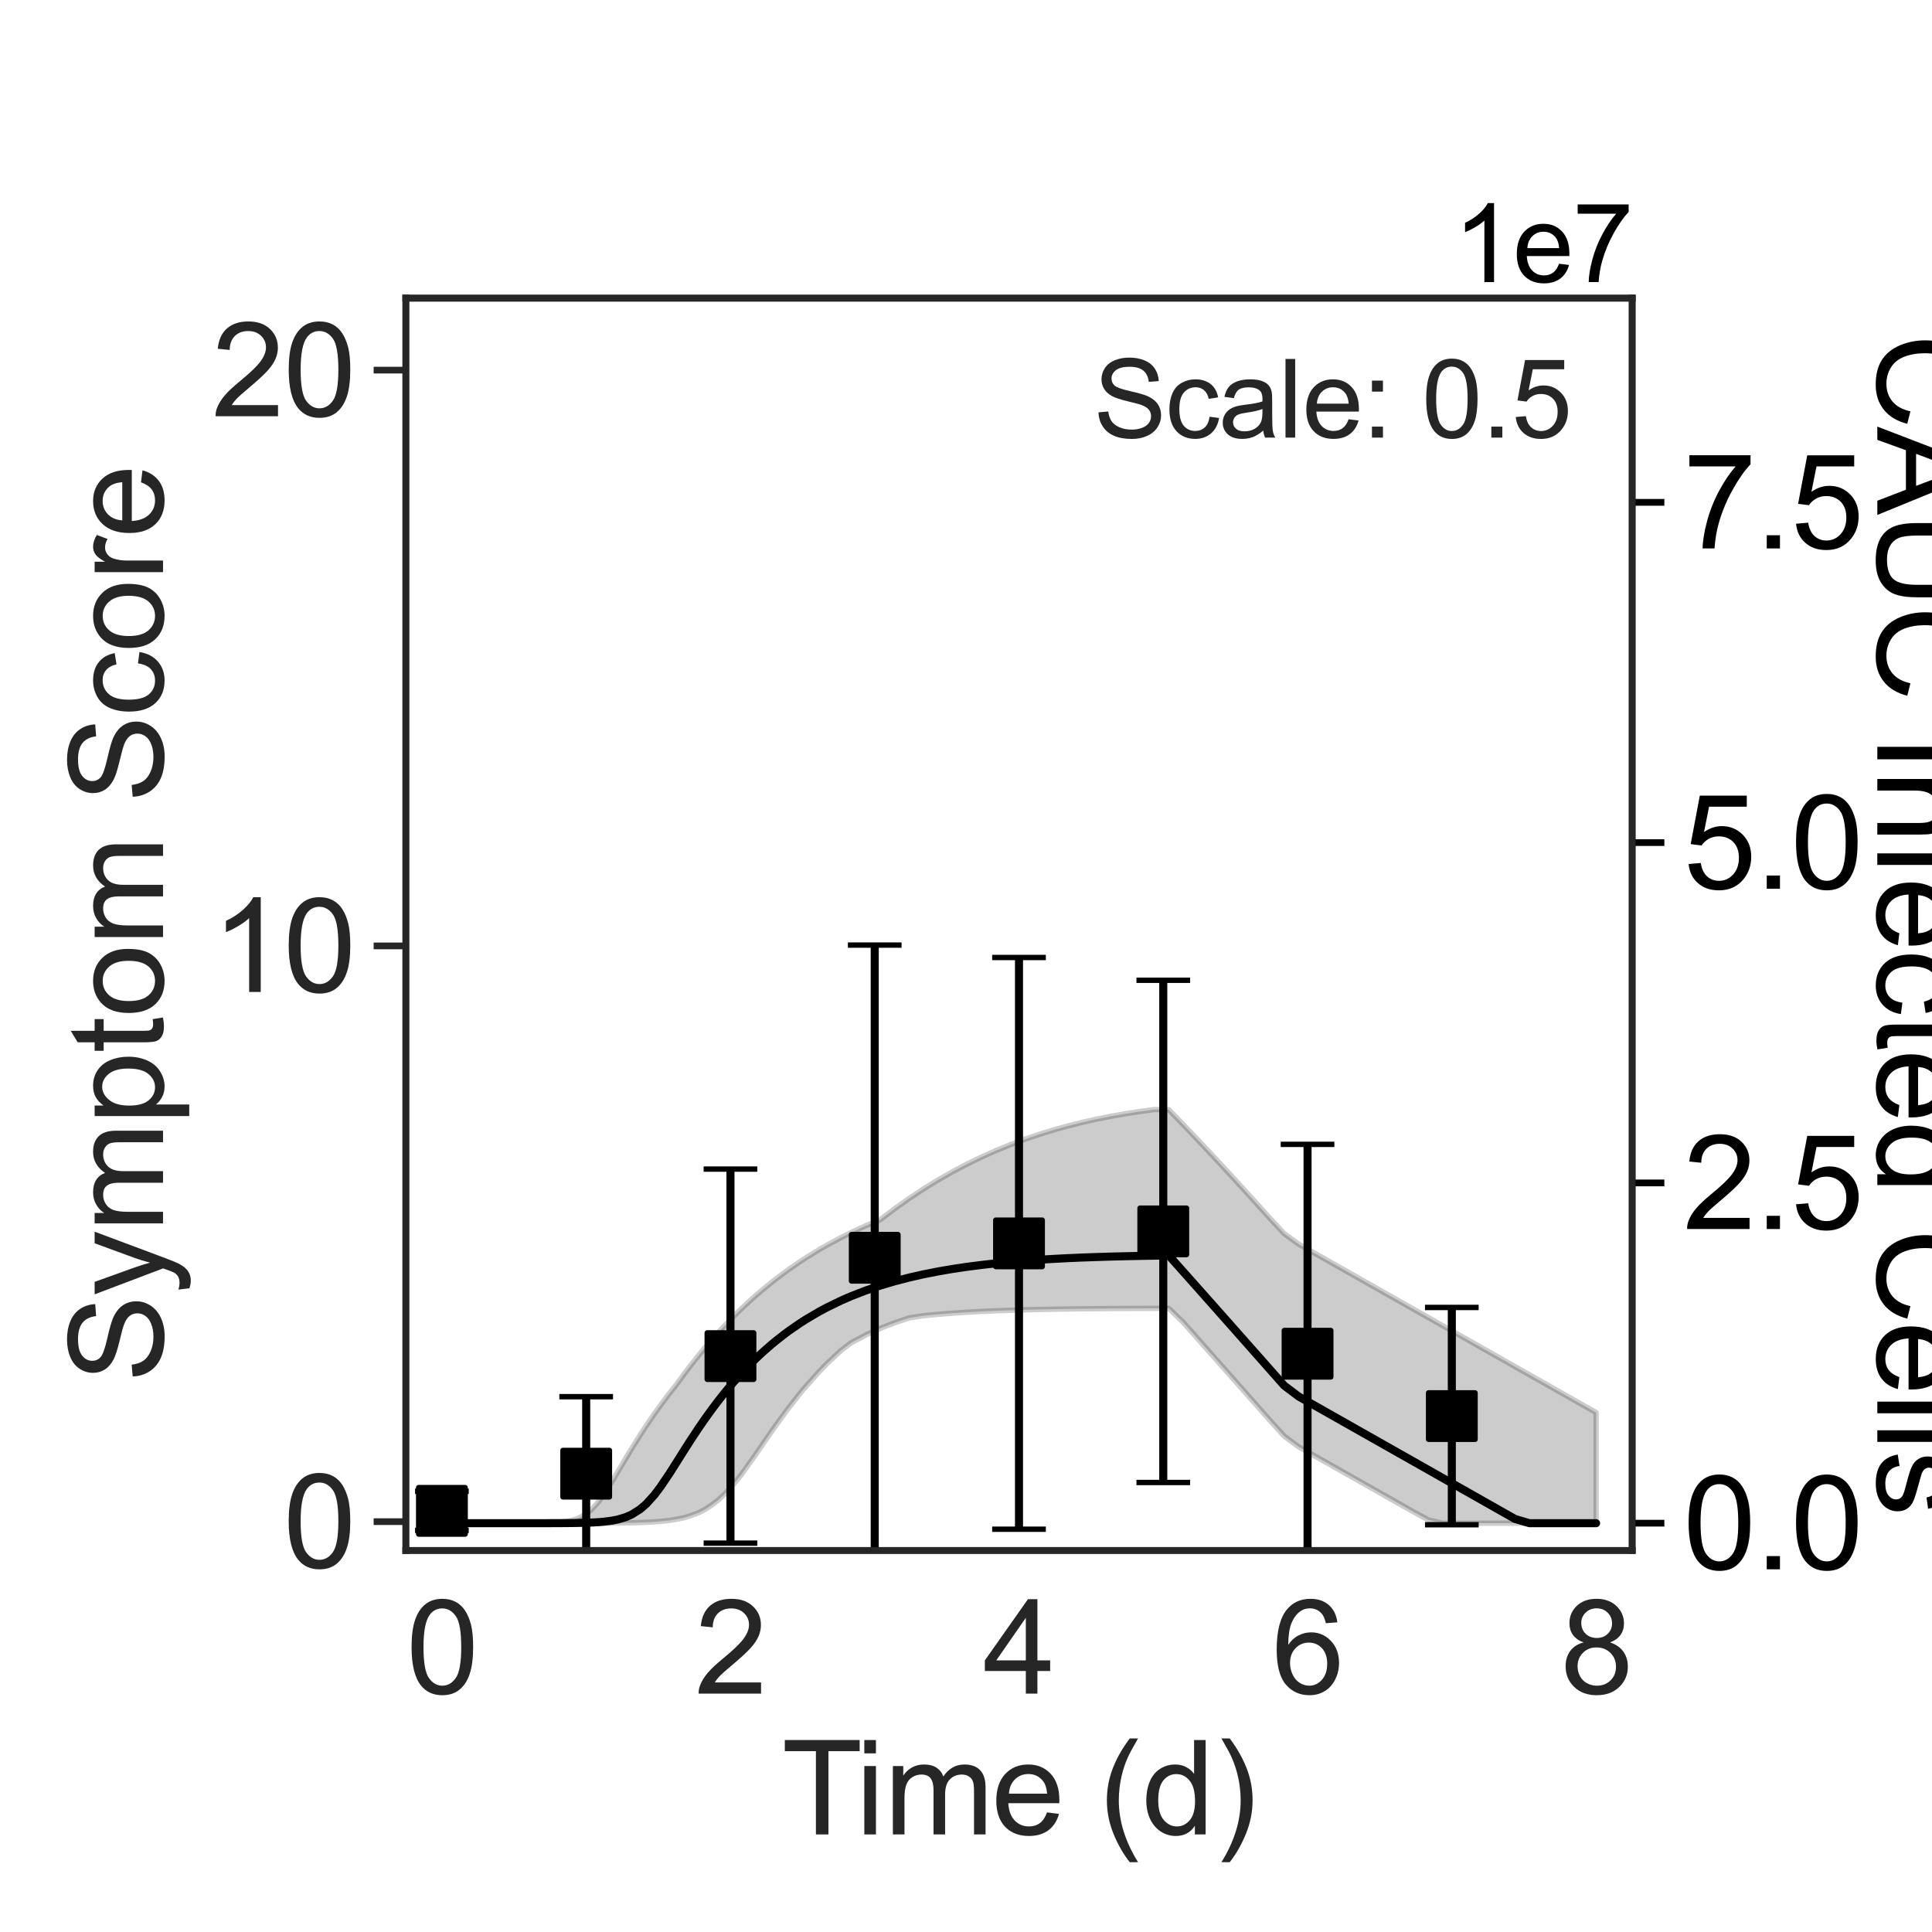 <?xml version="1.0" encoding="utf-8" standalone="no"?>
<!DOCTYPE svg PUBLIC "-//W3C//DTD SVG 1.1//EN"
  "http://www.w3.org/Graphics/SVG/1.1/DTD/svg11.dtd">
<svg xmlns:xlink="http://www.w3.org/1999/xlink" width="360pt" height="360pt" viewBox="0 0 360 360" xmlns="http://www.w3.org/2000/svg" version="1.1">
 <defs>
  <style type="text/css">*{stroke-linejoin: round; stroke-linecap: butt}</style>
 </defs>
 <g id="figure_1">
  <g id="patch_1">
   <path d="M 0 360 
L 360 360 
L 360 0 
L 0 0 
z
" style="fill: #ffffff"/>
  </g>
  <g id="axes_1">
   <g id="patch_2">
    <path d="M 75.623 288.9 
L 304.13 288.9 
L 304.13 55.56 
L 75.623 55.56 
z
" style="fill: #ffffff"/>
   </g>
   <g id="matplotlib.axis_1">
    <g id="xtick_1">
     <g id="text_1">
      <!-- 0 -->
      <g style="fill: #262626" transform="translate(75.67 315.579) scale(0.24 -0.24)">
       <defs>
        <path id="ArialMT-30" d="M 266 2259 
Q 266 3072 433 3567 
Q 600 4063 929 4331 
Q 1259 4600 1759 4600 
Q 2128 4600 2406 4451 
Q 2684 4303 2865 4023 
Q 3047 3744 3150 3342 
Q 3253 2941 3253 2259 
Q 3253 1453 3087 958 
Q 2922 463 2592 192 
Q 2263 -78 1759 -78 
Q 1097 -78 719 397 
Q 266 969 266 2259 
z
M 844 2259 
Q 844 1131 1108 757 
Q 1372 384 1759 384 
Q 2147 384 2411 759 
Q 2675 1134 2675 2259 
Q 2675 3391 2411 3762 
Q 2147 4134 1753 4134 
Q 1366 4134 1134 3806 
Q 844 3388 844 2259 
z
" transform="scale(0.016)"/>
       </defs>
       <use xlink:href="#ArialMT-30"/>
      </g>
     </g>
    </g>
    <g id="xtick_2">
     <g id="text_2">
      <!-- 2 -->
      <g style="fill: #262626" transform="translate(129.437 315.579) scale(0.24 -0.24)">
       <defs>
        <path id="ArialMT-32" d="M 3222 541 
L 3222 0 
L 194 0 
Q 188 203 259 391 
Q 375 700 629 1000 
Q 884 1300 1366 1694 
Q 2113 2306 2375 2664 
Q 2638 3022 2638 3341 
Q 2638 3675 2398 3904 
Q 2159 4134 1775 4134 
Q 1369 4134 1125 3890 
Q 881 3647 878 3216 
L 300 3275 
Q 359 3922 746 4261 
Q 1134 4600 1788 4600 
Q 2447 4600 2831 4234 
Q 3216 3869 3216 3328 
Q 3216 3053 3103 2787 
Q 2991 2522 2730 2228 
Q 2469 1934 1863 1422 
Q 1356 997 1212 845 
Q 1069 694 975 541 
L 3222 541 
z
" transform="scale(0.016)"/>
       </defs>
       <use xlink:href="#ArialMT-32"/>
      </g>
     </g>
    </g>
    <g id="xtick_3">
     <g id="text_3">
      <!-- 4 -->
      <g style="fill: #262626" transform="translate(183.203 315.579) scale(0.24 -0.24)">
       <defs>
        <path id="ArialMT-34" d="M 2069 0 
L 2069 1097 
L 81 1097 
L 81 1613 
L 2172 4581 
L 2631 4581 
L 2631 1613 
L 3250 1613 
L 3250 1097 
L 2631 1097 
L 2631 0 
L 2069 0 
z
M 2069 1613 
L 2069 3678 
L 634 1613 
L 2069 1613 
z
" transform="scale(0.016)"/>
       </defs>
       <use xlink:href="#ArialMT-34"/>
      </g>
     </g>
    </g>
    <g id="xtick_4">
     <g id="text_4">
      <!-- 6 -->
      <g style="fill: #262626" transform="translate(236.97 315.579) scale(0.24 -0.24)">
       <defs>
        <path id="ArialMT-36" d="M 3184 3459 
L 2625 3416 
Q 2550 3747 2413 3897 
Q 2184 4138 1850 4138 
Q 1581 4138 1378 3988 
Q 1113 3794 959 3422 
Q 806 3050 800 2363 
Q 1003 2672 1297 2822 
Q 1591 2972 1913 2972 
Q 2475 2972 2870 2558 
Q 3266 2144 3266 1488 
Q 3266 1056 3080 686 
Q 2894 316 2569 119 
Q 2244 -78 1831 -78 
Q 1128 -78 684 439 
Q 241 956 241 2144 
Q 241 3472 731 4075 
Q 1159 4600 1884 4600 
Q 2425 4600 2770 4297 
Q 3116 3994 3184 3459 
z
M 888 1484 
Q 888 1194 1011 928 
Q 1134 663 1356 523 
Q 1578 384 1822 384 
Q 2178 384 2434 671 
Q 2691 959 2691 1453 
Q 2691 1928 2437 2201 
Q 2184 2475 1800 2475 
Q 1419 2475 1153 2201 
Q 888 1928 888 1484 
z
" transform="scale(0.016)"/>
       </defs>
       <use xlink:href="#ArialMT-36"/>
      </g>
     </g>
    </g>
    <g id="xtick_5">
     <g id="text_5">
      <!-- 8 -->
      <g style="fill: #262626" transform="translate(290.736 315.579) scale(0.24 -0.24)">
       <defs>
        <path id="ArialMT-38" d="M 1131 2484 
Q 781 2613 612 2850 
Q 444 3088 444 3419 
Q 444 3919 803 4259 
Q 1163 4600 1759 4600 
Q 2359 4600 2725 4251 
Q 3091 3903 3091 3403 
Q 3091 3084 2923 2848 
Q 2756 2613 2416 2484 
Q 2838 2347 3058 2040 
Q 3278 1734 3278 1309 
Q 3278 722 2862 322 
Q 2447 -78 1769 -78 
Q 1091 -78 675 323 
Q 259 725 259 1325 
Q 259 1772 486 2073 
Q 713 2375 1131 2484 
z
M 1019 3438 
Q 1019 3113 1228 2906 
Q 1438 2700 1772 2700 
Q 2097 2700 2305 2904 
Q 2513 3109 2513 3406 
Q 2513 3716 2298 3927 
Q 2084 4138 1766 4138 
Q 1444 4138 1231 3931 
Q 1019 3725 1019 3438 
z
M 838 1322 
Q 838 1081 952 856 
Q 1066 631 1291 507 
Q 1516 384 1775 384 
Q 2178 384 2440 643 
Q 2703 903 2703 1303 
Q 2703 1709 2433 1975 
Q 2163 2241 1756 2241 
Q 1359 2241 1098 1978 
Q 838 1716 838 1322 
z
" transform="scale(0.016)"/>
       </defs>
       <use xlink:href="#ArialMT-38"/>
      </g>
     </g>
    </g>
    <g id="text_6">
     <!-- Time (d) -->
     <g style="fill: #262626" transform="translate(145.664 341.82) scale(0.24 -0.24)">
      <defs>
       <path id="ArialMT-54" d="M 1659 0 
L 1659 4041 
L 150 4041 
L 150 4581 
L 3781 4581 
L 3781 4041 
L 2266 4041 
L 2266 0 
L 1659 0 
z
" transform="scale(0.016)"/>
       <path id="ArialMT-69" d="M 425 3934 
L 425 4581 
L 988 4581 
L 988 3934 
L 425 3934 
z
M 425 0 
L 425 3319 
L 988 3319 
L 988 0 
L 425 0 
z
" transform="scale(0.016)"/>
       <path id="ArialMT-6d" d="M 422 0 
L 422 3319 
L 925 3319 
L 925 2853 
Q 1081 3097 1340 3245 
Q 1600 3394 1931 3394 
Q 2300 3394 2536 3241 
Q 2772 3088 2869 2813 
Q 3263 3394 3894 3394 
Q 4388 3394 4653 3120 
Q 4919 2847 4919 2278 
L 4919 0 
L 4359 0 
L 4359 2091 
Q 4359 2428 4304 2576 
Q 4250 2725 4106 2815 
Q 3963 2906 3769 2906 
Q 3419 2906 3187 2673 
Q 2956 2441 2956 1928 
L 2956 0 
L 2394 0 
L 2394 2156 
Q 2394 2531 2256 2718 
Q 2119 2906 1806 2906 
Q 1569 2906 1367 2781 
Q 1166 2656 1075 2415 
Q 984 2175 984 1722 
L 984 0 
L 422 0 
z
" transform="scale(0.016)"/>
       <path id="ArialMT-65" d="M 2694 1069 
L 3275 997 
Q 3138 488 2766 206 
Q 2394 -75 1816 -75 
Q 1088 -75 661 373 
Q 234 822 234 1631 
Q 234 2469 665 2931 
Q 1097 3394 1784 3394 
Q 2450 3394 2872 2941 
Q 3294 2488 3294 1666 
Q 3294 1616 3291 1516 
L 816 1516 
Q 847 969 1125 678 
Q 1403 388 1819 388 
Q 2128 388 2347 550 
Q 2566 713 2694 1069 
z
M 847 1978 
L 2700 1978 
Q 2663 2397 2488 2606 
Q 2219 2931 1791 2931 
Q 1403 2931 1139 2672 
Q 875 2413 847 1978 
z
" transform="scale(0.016)"/>
       <path id="ArialMT-20" transform="scale(0.016)"/>
       <path id="ArialMT-28" d="M 1497 -1347 
Q 1031 -759 709 28 
Q 388 816 388 1659 
Q 388 2403 628 3084 
Q 909 3875 1497 4659 
L 1900 4659 
Q 1522 4009 1400 3731 
Q 1209 3300 1100 2831 
Q 966 2247 966 1656 
Q 966 153 1900 -1347 
L 1497 -1347 
z
" transform="scale(0.016)"/>
       <path id="ArialMT-64" d="M 2575 0 
L 2575 419 
Q 2259 -75 1647 -75 
Q 1250 -75 917 144 
Q 584 363 401 755 
Q 219 1147 219 1656 
Q 219 2153 384 2558 
Q 550 2963 881 3178 
Q 1213 3394 1622 3394 
Q 1922 3394 2156 3267 
Q 2391 3141 2538 2938 
L 2538 4581 
L 3097 4581 
L 3097 0 
L 2575 0 
z
M 797 1656 
Q 797 1019 1065 703 
Q 1334 388 1700 388 
Q 2069 388 2326 689 
Q 2584 991 2584 1609 
Q 2584 2291 2321 2609 
Q 2059 2928 1675 2928 
Q 1300 2928 1048 2622 
Q 797 2316 797 1656 
z
" transform="scale(0.016)"/>
       <path id="ArialMT-29" d="M 791 -1347 
L 388 -1347 
Q 1322 153 1322 1656 
Q 1322 2244 1188 2822 
Q 1081 3291 891 3722 
Q 769 4003 388 4659 
L 791 4659 
Q 1378 3875 1659 3084 
Q 1900 2403 1900 1659 
Q 1900 816 1576 28 
Q 1253 -759 791 -1347 
z
" transform="scale(0.016)"/>
      </defs>
      <use xlink:href="#ArialMT-54"/>
      <use xlink:href="#ArialMT-69" transform="translate(57.334 0)"/>
      <use xlink:href="#ArialMT-6d" transform="translate(79.551 0)"/>
      <use xlink:href="#ArialMT-65" transform="translate(162.852 0)"/>
      <use xlink:href="#ArialMT-20" transform="translate(218.467 0)"/>
      <use xlink:href="#ArialMT-28" transform="translate(246.25 0)"/>
      <use xlink:href="#ArialMT-64" transform="translate(279.551 0)"/>
      <use xlink:href="#ArialMT-29" transform="translate(335.166 0)"/>
     </g>
    </g>
   </g>
   <g id="matplotlib.axis_2">
    <g id="ytick_1">
     <g id="line2d_1">
      <defs>
       <path id="mc2c50ab641" d="M 0 0 
L -6 0 
" style="stroke: #262626; stroke-width: 1.25"/>
      </defs>
      <g>
       <use xlink:href="#mc2c50ab641" x="75.623" y="283.536" style="fill: #262626; stroke: #262626; stroke-width: 1.25"/>
      </g>
     </g>
     <g id="text_7">
      <!-- 0 -->
      <g style="fill: #262626" transform="translate(52.776 292.125) scale(0.24 -0.24)">
       <use xlink:href="#ArialMT-30"/>
      </g>
     </g>
    </g>
    <g id="ytick_2">
     <g id="line2d_2">
      <g>
       <use xlink:href="#mc2c50ab641" x="75.623" y="176.253" style="fill: #262626; stroke: #262626; stroke-width: 1.25"/>
      </g>
     </g>
     <g id="text_8">
      <!-- 10 -->
      <g style="fill: #262626" transform="translate(39.43 184.842) scale(0.24 -0.24)">
       <defs>
        <path id="ArialMT-31" d="M 2384 0 
L 1822 0 
L 1822 3584 
Q 1619 3391 1289 3197 
Q 959 3003 697 2906 
L 697 3450 
Q 1169 3672 1522 3987 
Q 1875 4303 2022 4600 
L 2384 4600 
L 2384 0 
z
" transform="scale(0.016)"/>
       </defs>
       <use xlink:href="#ArialMT-31"/>
       <use xlink:href="#ArialMT-30" transform="translate(55.615 0)"/>
      </g>
     </g>
    </g>
    <g id="ytick_3">
     <g id="line2d_3">
      <g>
       <use xlink:href="#mc2c50ab641" x="75.623" y="68.97" style="fill: #262626; stroke: #262626; stroke-width: 1.25"/>
      </g>
     </g>
     <g id="text_9">
      <!-- 20 -->
      <g style="fill: #262626" transform="translate(39.43 77.56) scale(0.24 -0.24)">
       <use xlink:href="#ArialMT-32"/>
       <use xlink:href="#ArialMT-30" transform="translate(55.615 0)"/>
      </g>
     </g>
    </g>
    <g id="text_10">
     <!-- Symptom Score -->
     <g style="fill: #262626" transform="translate(30.379 257.586) rotate(-90) scale(0.24 -0.24)">
      <defs>
       <path id="ArialMT-53" d="M 288 1472 
L 859 1522 
Q 900 1178 1048 958 
Q 1197 738 1509 602 
Q 1822 466 2213 466 
Q 2559 466 2825 569 
Q 3091 672 3220 851 
Q 3350 1031 3350 1244 
Q 3350 1459 3225 1620 
Q 3100 1781 2813 1891 
Q 2628 1963 1997 2114 
Q 1366 2266 1113 2400 
Q 784 2572 623 2826 
Q 463 3081 463 3397 
Q 463 3744 659 4045 
Q 856 4347 1234 4503 
Q 1613 4659 2075 4659 
Q 2584 4659 2973 4495 
Q 3363 4331 3572 4012 
Q 3781 3694 3797 3291 
L 3216 3247 
Q 3169 3681 2898 3903 
Q 2628 4125 2100 4125 
Q 1550 4125 1298 3923 
Q 1047 3722 1047 3438 
Q 1047 3191 1225 3031 
Q 1400 2872 2139 2705 
Q 2878 2538 3153 2413 
Q 3553 2228 3743 1945 
Q 3934 1663 3934 1294 
Q 3934 928 3725 604 
Q 3516 281 3123 101 
Q 2731 -78 2241 -78 
Q 1619 -78 1198 103 
Q 778 284 539 648 
Q 300 1013 288 1472 
z
" transform="scale(0.016)"/>
       <path id="ArialMT-79" d="M 397 -1278 
L 334 -750 
Q 519 -800 656 -800 
Q 844 -800 956 -737 
Q 1069 -675 1141 -563 
Q 1194 -478 1313 -144 
Q 1328 -97 1363 -6 
L 103 3319 
L 709 3319 
L 1400 1397 
Q 1534 1031 1641 628 
Q 1738 1016 1872 1384 
L 2581 3319 
L 3144 3319 
L 1881 -56 
Q 1678 -603 1566 -809 
Q 1416 -1088 1222 -1217 
Q 1028 -1347 759 -1347 
Q 597 -1347 397 -1278 
z
" transform="scale(0.016)"/>
       <path id="ArialMT-70" d="M 422 -1272 
L 422 3319 
L 934 3319 
L 934 2888 
Q 1116 3141 1344 3267 
Q 1572 3394 1897 3394 
Q 2322 3394 2647 3175 
Q 2972 2956 3137 2557 
Q 3303 2159 3303 1684 
Q 3303 1175 3120 767 
Q 2938 359 2589 142 
Q 2241 -75 1856 -75 
Q 1575 -75 1351 44 
Q 1128 163 984 344 
L 984 -1272 
L 422 -1272 
z
M 931 1641 
Q 931 1000 1190 694 
Q 1450 388 1819 388 
Q 2194 388 2461 705 
Q 2728 1022 2728 1688 
Q 2728 2322 2467 2637 
Q 2206 2953 1844 2953 
Q 1484 2953 1207 2617 
Q 931 2281 931 1641 
z
" transform="scale(0.016)"/>
       <path id="ArialMT-74" d="M 1650 503 
L 1731 6 
Q 1494 -44 1306 -44 
Q 1000 -44 831 53 
Q 663 150 594 308 
Q 525 466 525 972 
L 525 2881 
L 113 2881 
L 113 3319 
L 525 3319 
L 525 4141 
L 1084 4478 
L 1084 3319 
L 1650 3319 
L 1650 2881 
L 1084 2881 
L 1084 941 
Q 1084 700 1114 631 
Q 1144 563 1211 522 
Q 1278 481 1403 481 
Q 1497 481 1650 503 
z
" transform="scale(0.016)"/>
       <path id="ArialMT-6f" d="M 213 1659 
Q 213 2581 725 3025 
Q 1153 3394 1769 3394 
Q 2453 3394 2887 2945 
Q 3322 2497 3322 1706 
Q 3322 1066 3130 698 
Q 2938 331 2570 128 
Q 2203 -75 1769 -75 
Q 1072 -75 642 372 
Q 213 819 213 1659 
z
M 791 1659 
Q 791 1022 1069 705 
Q 1347 388 1769 388 
Q 2188 388 2466 706 
Q 2744 1025 2744 1678 
Q 2744 2294 2464 2611 
Q 2184 2928 1769 2928 
Q 1347 2928 1069 2612 
Q 791 2297 791 1659 
z
" transform="scale(0.016)"/>
       <path id="ArialMT-63" d="M 2588 1216 
L 3141 1144 
Q 3050 572 2676 248 
Q 2303 -75 1759 -75 
Q 1078 -75 664 370 
Q 250 816 250 1647 
Q 250 2184 428 2587 
Q 606 2991 970 3192 
Q 1334 3394 1763 3394 
Q 2303 3394 2647 3120 
Q 2991 2847 3088 2344 
L 2541 2259 
Q 2463 2594 2264 2762 
Q 2066 2931 1784 2931 
Q 1359 2931 1093 2626 
Q 828 2322 828 1663 
Q 828 994 1084 691 
Q 1341 388 1753 388 
Q 2084 388 2306 591 
Q 2528 794 2588 1216 
z
" transform="scale(0.016)"/>
       <path id="ArialMT-72" d="M 416 0 
L 416 3319 
L 922 3319 
L 922 2816 
Q 1116 3169 1280 3281 
Q 1444 3394 1641 3394 
Q 1925 3394 2219 3213 
L 2025 2691 
Q 1819 2813 1613 2813 
Q 1428 2813 1281 2702 
Q 1134 2591 1072 2394 
Q 978 2094 978 1738 
L 978 0 
L 416 0 
z
" transform="scale(0.016)"/>
      </defs>
      <use xlink:href="#ArialMT-53"/>
      <use xlink:href="#ArialMT-79" transform="translate(66.699 0)"/>
      <use xlink:href="#ArialMT-6d" transform="translate(116.699 0)"/>
      <use xlink:href="#ArialMT-70" transform="translate(200 0)"/>
      <use xlink:href="#ArialMT-74" transform="translate(255.615 0)"/>
      <use xlink:href="#ArialMT-6f" transform="translate(283.398 0)"/>
      <use xlink:href="#ArialMT-6d" transform="translate(339.014 0)"/>
      <use xlink:href="#ArialMT-20" transform="translate(422.314 0)"/>
      <use xlink:href="#ArialMT-53" transform="translate(450.098 0)"/>
      <use xlink:href="#ArialMT-63" transform="translate(516.797 0)"/>
      <use xlink:href="#ArialMT-6f" transform="translate(566.797 0)"/>
      <use xlink:href="#ArialMT-72" transform="translate(622.412 0)"/>
      <use xlink:href="#ArialMT-65" transform="translate(655.713 0)"/>
     </g>
    </g>
   </g>
   <g id="patch_3">
    <path d="M 75.623 288.9 
L 75.623 55.56 
" style="fill: none; stroke: #262626; stroke-width: 1.25; stroke-linejoin: miter; stroke-linecap: square"/>
   </g>
   <g id="patch_4">
    <path d="M 304.13 288.9 
L 304.13 55.56 
" style="fill: none; stroke: #262626; stroke-width: 1.25; stroke-linejoin: miter; stroke-linecap: square"/>
   </g>
   <g id="patch_5">
    <path d="M 75.623 288.9 
L 304.13 288.9 
" style="fill: none; stroke: #262626; stroke-width: 1.25; stroke-linejoin: miter; stroke-linecap: square"/>
   </g>
   <g id="patch_6">
    <path d="M 75.623 55.56 
L 304.13 55.56 
" style="fill: none; stroke: #262626; stroke-width: 1.25; stroke-linejoin: miter; stroke-linecap: square"/>
   </g>
   <g id="LineCollection_1">
    <path d="M 82.343 285.163 
L 82.343 277.885 
" clip-path="url(#pba13ab2523)" style="fill: none; stroke: #000000; stroke-width: 1.5"/>
    <path d="M 109.227 288.941 
L 109.227 260.251 
" clip-path="url(#pba13ab2523)" style="fill: none; stroke: #000000; stroke-width: 1.5"/>
    <path d="M 136.11 287.54 
L 136.11 217.844 
" clip-path="url(#pba13ab2523)" style="fill: none; stroke: #000000; stroke-width: 1.5"/>
    <path d="M 162.993 292.627 
L 162.993 176.103 
" clip-path="url(#pba13ab2523)" style="fill: none; stroke: #000000; stroke-width: 1.5"/>
    <path d="M 189.876 284.949 
L 189.876 178.416 
" clip-path="url(#pba13ab2523)" style="fill: none; stroke: #000000; stroke-width: 1.5"/>
    <path d="M 216.759 276.237 
L 216.759 182.658 
" clip-path="url(#pba13ab2523)" style="fill: none; stroke: #000000; stroke-width: 1.5"/>
    <path d="M 243.643 291.252 
L 243.643 213.238 
" clip-path="url(#pba13ab2523)" style="fill: none; stroke: #000000; stroke-width: 1.5"/>
    <path d="M 270.526 284.111 
L 270.526 243.624 
" clip-path="url(#pba13ab2523)" style="fill: none; stroke: #000000; stroke-width: 1.5"/>
   </g>
   <g id="line2d_4">
    <defs>
     <path id="m0a3697ae97" d="M 5 0 
L -5 -0 
" style="stroke: #000000"/>
    </defs>
    <g clip-path="url(#pba13ab2523)">
     <use xlink:href="#m0a3697ae97" x="82.343" y="285.163" style="stroke: #000000"/>
     <use xlink:href="#m0a3697ae97" x="109.227" y="288.941" style="stroke: #000000"/>
     <use xlink:href="#m0a3697ae97" x="136.11" y="287.54" style="stroke: #000000"/>
     <use xlink:href="#m0a3697ae97" x="162.993" y="292.627" style="stroke: #000000"/>
     <use xlink:href="#m0a3697ae97" x="189.876" y="284.949" style="stroke: #000000"/>
     <use xlink:href="#m0a3697ae97" x="216.759" y="276.237" style="stroke: #000000"/>
     <use xlink:href="#m0a3697ae97" x="243.643" y="291.252" style="stroke: #000000"/>
     <use xlink:href="#m0a3697ae97" x="270.526" y="284.111" style="stroke: #000000"/>
    </g>
   </g>
   <g id="line2d_5">
    <g clip-path="url(#pba13ab2523)">
     <use xlink:href="#m0a3697ae97" x="82.343" y="277.885" style="stroke: #000000"/>
     <use xlink:href="#m0a3697ae97" x="109.227" y="260.251" style="stroke: #000000"/>
     <use xlink:href="#m0a3697ae97" x="136.11" y="217.844" style="stroke: #000000"/>
     <use xlink:href="#m0a3697ae97" x="162.993" y="176.103" style="stroke: #000000"/>
     <use xlink:href="#m0a3697ae97" x="189.876" y="178.416" style="stroke: #000000"/>
     <use xlink:href="#m0a3697ae97" x="216.759" y="182.658" style="stroke: #000000"/>
     <use xlink:href="#m0a3697ae97" x="243.643" y="213.238" style="stroke: #000000"/>
     <use xlink:href="#m0a3697ae97" x="270.526" y="243.624" style="stroke: #000000"/>
    </g>
   </g>
   <g id="PathCollection_1">
    <defs>
     <path id="m80812ba076" d="M -4.33 4.33 
L 4.33 4.33 
L 4.33 -4.33 
L -4.33 -4.33 
z
" style="stroke: #000000"/>
    </defs>
    <g clip-path="url(#pba13ab2523)">
     <use xlink:href="#m80812ba076" x="82.343" y="281.524" style="stroke: #000000"/>
     <use xlink:href="#m80812ba076" x="109.227" y="274.596" style="stroke: #000000"/>
     <use xlink:href="#m80812ba076" x="136.11" y="252.692" style="stroke: #000000"/>
     <use xlink:href="#m80812ba076" x="162.993" y="234.365" style="stroke: #000000"/>
     <use xlink:href="#m80812ba076" x="189.876" y="231.683" style="stroke: #000000"/>
     <use xlink:href="#m80812ba076" x="216.759" y="229.447" style="stroke: #000000"/>
     <use xlink:href="#m80812ba076" x="243.643" y="252.245" style="stroke: #000000"/>
     <use xlink:href="#m80812ba076" x="270.526" y="263.867" style="stroke: #000000"/>
    </g>
   </g>
  </g>
  <g id="axes_2">
   <g id="matplotlib.axis_3">
    <g id="ytick_4">
     <g id="line2d_6">
      <defs>
       <path id="m5394be49cf" d="M 0 0 
L 6 0 
" style="stroke: #000000; stroke-width: 1.25"/>
      </defs>
      <g>
       <use xlink:href="#m5394be49cf" x="304.13" y="283.827" style="stroke: #000000; stroke-width: 1.25"/>
      </g>
     </g>
     <g id="text_11">
      <!-- 0.0 -->
      <g transform="translate(313.63 292.417) scale(0.24 -0.24)">
       <defs>
        <path id="ArialMT-2e" d="M 581 0 
L 581 641 
L 1222 641 
L 1222 0 
L 581 0 
z
" transform="scale(0.016)"/>
       </defs>
       <use xlink:href="#ArialMT-30"/>
       <use xlink:href="#ArialMT-2e" transform="translate(55.615 0)"/>
       <use xlink:href="#ArialMT-30" transform="translate(83.398 0)"/>
      </g>
     </g>
    </g>
    <g id="ytick_5">
     <g id="line2d_7">
      <g>
       <use xlink:href="#m5394be49cf" x="304.13" y="220.42" style="stroke: #000000; stroke-width: 1.25"/>
      </g>
     </g>
     <g id="text_12">
      <!-- 2.5 -->
      <g transform="translate(313.63 229.009) scale(0.24 -0.24)">
       <defs>
        <path id="ArialMT-35" d="M 266 1200 
L 856 1250 
Q 922 819 1161 601 
Q 1400 384 1738 384 
Q 2144 384 2425 690 
Q 2706 997 2706 1503 
Q 2706 1984 2436 2262 
Q 2166 2541 1728 2541 
Q 1456 2541 1237 2417 
Q 1019 2294 894 2097 
L 366 2166 
L 809 4519 
L 3088 4519 
L 3088 3981 
L 1259 3981 
L 1013 2750 
Q 1425 3038 1878 3038 
Q 2478 3038 2890 2622 
Q 3303 2206 3303 1553 
Q 3303 931 2941 478 
Q 2500 -78 1738 -78 
Q 1113 -78 717 272 
Q 322 622 266 1200 
z
" transform="scale(0.016)"/>
       </defs>
       <use xlink:href="#ArialMT-32"/>
       <use xlink:href="#ArialMT-2e" transform="translate(55.615 0)"/>
       <use xlink:href="#ArialMT-35" transform="translate(83.398 0)"/>
      </g>
     </g>
    </g>
    <g id="ytick_6">
     <g id="line2d_8">
      <g>
       <use xlink:href="#m5394be49cf" x="304.13" y="157.012" style="stroke: #000000; stroke-width: 1.25"/>
      </g>
     </g>
     <g id="text_13">
      <!-- 5.0 -->
      <g transform="translate(313.63 165.602) scale(0.24 -0.24)">
       <use xlink:href="#ArialMT-35"/>
       <use xlink:href="#ArialMT-2e" transform="translate(55.615 0)"/>
       <use xlink:href="#ArialMT-30" transform="translate(83.398 0)"/>
      </g>
     </g>
    </g>
    <g id="ytick_7">
     <g id="line2d_9">
      <g>
       <use xlink:href="#m5394be49cf" x="304.13" y="93.605" style="stroke: #000000; stroke-width: 1.25"/>
      </g>
     </g>
     <g id="text_14">
      <!-- 7.5 -->
      <g transform="translate(313.63 102.194) scale(0.24 -0.24)">
       <defs>
        <path id="ArialMT-37" d="M 303 3981 
L 303 4522 
L 3269 4522 
L 3269 4084 
Q 2831 3619 2401 2847 
Q 1972 2075 1738 1259 
Q 1569 684 1522 0 
L 944 0 
Q 953 541 1156 1306 
Q 1359 2072 1739 2783 
Q 2119 3494 2547 3981 
L 303 3981 
z
" transform="scale(0.016)"/>
       </defs>
       <use xlink:href="#ArialMT-37"/>
       <use xlink:href="#ArialMT-2e" transform="translate(55.615 0)"/>
       <use xlink:href="#ArialMT-35" transform="translate(83.398 0)"/>
      </g>
     </g>
    </g>
    <g id="text_15">
     <!-- CAUC Infected Cells -->
     <g transform="translate(349.811 62.194) rotate(-270) scale(0.24 -0.24)">
      <defs>
       <path id="ArialMT-43" d="M 3763 1606 
L 4369 1453 
Q 4178 706 3683 314 
Q 3188 -78 2472 -78 
Q 1731 -78 1267 223 
Q 803 525 561 1097 
Q 319 1669 319 2325 
Q 319 3041 592 3573 
Q 866 4106 1370 4382 
Q 1875 4659 2481 4659 
Q 3169 4659 3637 4309 
Q 4106 3959 4291 3325 
L 3694 3184 
Q 3534 3684 3231 3912 
Q 2928 4141 2469 4141 
Q 1941 4141 1586 3887 
Q 1231 3634 1087 3207 
Q 944 2781 944 2328 
Q 944 1744 1114 1308 
Q 1284 872 1643 656 
Q 2003 441 2422 441 
Q 2931 441 3284 734 
Q 3638 1028 3763 1606 
z
" transform="scale(0.016)"/>
       <path id="ArialMT-41" d="M -9 0 
L 1750 4581 
L 2403 4581 
L 4278 0 
L 3588 0 
L 3053 1388 
L 1138 1388 
L 634 0 
L -9 0 
z
M 1313 1881 
L 2866 1881 
L 2388 3150 
Q 2169 3728 2063 4100 
Q 1975 3659 1816 3225 
L 1313 1881 
z
" transform="scale(0.016)"/>
       <path id="ArialMT-55" d="M 3500 4581 
L 4106 4581 
L 4106 1934 
Q 4106 1244 3950 837 
Q 3794 431 3386 176 
Q 2978 -78 2316 -78 
Q 1672 -78 1262 144 
Q 853 366 678 786 
Q 503 1206 503 1934 
L 503 4581 
L 1109 4581 
L 1109 1938 
Q 1109 1341 1220 1058 
Q 1331 775 1601 622 
Q 1872 469 2263 469 
Q 2931 469 3215 772 
Q 3500 1075 3500 1938 
L 3500 4581 
z
" transform="scale(0.016)"/>
       <path id="ArialMT-49" d="M 597 0 
L 597 4581 
L 1203 4581 
L 1203 0 
L 597 0 
z
" transform="scale(0.016)"/>
       <path id="ArialMT-6e" d="M 422 0 
L 422 3319 
L 928 3319 
L 928 2847 
Q 1294 3394 1984 3394 
Q 2284 3394 2536 3286 
Q 2788 3178 2913 3003 
Q 3038 2828 3088 2588 
Q 3119 2431 3119 2041 
L 3119 0 
L 2556 0 
L 2556 2019 
Q 2556 2363 2490 2533 
Q 2425 2703 2258 2804 
Q 2091 2906 1866 2906 
Q 1506 2906 1245 2678 
Q 984 2450 984 1813 
L 984 0 
L 422 0 
z
" transform="scale(0.016)"/>
       <path id="ArialMT-66" d="M 556 0 
L 556 2881 
L 59 2881 
L 59 3319 
L 556 3319 
L 556 3672 
Q 556 4006 616 4169 
Q 697 4388 901 4523 
Q 1106 4659 1475 4659 
Q 1713 4659 2000 4603 
L 1916 4113 
Q 1741 4144 1584 4144 
Q 1328 4144 1222 4034 
Q 1116 3925 1116 3625 
L 1116 3319 
L 1763 3319 
L 1763 2881 
L 1116 2881 
L 1116 0 
L 556 0 
z
" transform="scale(0.016)"/>
       <path id="ArialMT-6c" d="M 409 0 
L 409 4581 
L 972 4581 
L 972 0 
L 409 0 
z
" transform="scale(0.016)"/>
       <path id="ArialMT-73" d="M 197 991 
L 753 1078 
Q 800 744 1014 566 
Q 1228 388 1613 388 
Q 2000 388 2187 545 
Q 2375 703 2375 916 
Q 2375 1106 2209 1216 
Q 2094 1291 1634 1406 
Q 1016 1563 777 1677 
Q 538 1791 414 1992 
Q 291 2194 291 2438 
Q 291 2659 392 2848 
Q 494 3038 669 3163 
Q 800 3259 1026 3326 
Q 1253 3394 1513 3394 
Q 1903 3394 2198 3281 
Q 2494 3169 2634 2976 
Q 2775 2784 2828 2463 
L 2278 2388 
Q 2241 2644 2061 2787 
Q 1881 2931 1553 2931 
Q 1166 2931 1000 2803 
Q 834 2675 834 2503 
Q 834 2394 903 2306 
Q 972 2216 1119 2156 
Q 1203 2125 1616 2013 
Q 2213 1853 2448 1751 
Q 2684 1650 2818 1456 
Q 2953 1263 2953 975 
Q 2953 694 2789 445 
Q 2625 197 2315 61 
Q 2006 -75 1616 -75 
Q 969 -75 630 194 
Q 291 463 197 991 
z
" transform="scale(0.016)"/>
      </defs>
      <use xlink:href="#ArialMT-43"/>
      <use xlink:href="#ArialMT-41" transform="translate(72.217 0)"/>
      <use xlink:href="#ArialMT-55" transform="translate(138.916 0)"/>
      <use xlink:href="#ArialMT-43" transform="translate(211.133 0)"/>
      <use xlink:href="#ArialMT-20" transform="translate(283.35 0)"/>
      <use xlink:href="#ArialMT-49" transform="translate(311.133 0)"/>
      <use xlink:href="#ArialMT-6e" transform="translate(338.916 0)"/>
      <use xlink:href="#ArialMT-66" transform="translate(394.531 0)"/>
      <use xlink:href="#ArialMT-65" transform="translate(422.314 0)"/>
      <use xlink:href="#ArialMT-63" transform="translate(477.93 0)"/>
      <use xlink:href="#ArialMT-74" transform="translate(527.93 0)"/>
      <use xlink:href="#ArialMT-65" transform="translate(555.713 0)"/>
      <use xlink:href="#ArialMT-64" transform="translate(611.328 0)"/>
      <use xlink:href="#ArialMT-20" transform="translate(666.943 0)"/>
      <use xlink:href="#ArialMT-43" transform="translate(694.727 0)"/>
      <use xlink:href="#ArialMT-65" transform="translate(766.943 0)"/>
      <use xlink:href="#ArialMT-6c" transform="translate(822.559 0)"/>
      <use xlink:href="#ArialMT-6c" transform="translate(844.775 0)"/>
      <use xlink:href="#ArialMT-73" transform="translate(866.992 0)"/>
     </g>
    </g>
    <g id="text_16">
     <!-- 1e7 -->
     <g transform="translate(270.764 52.56) scale(0.2 -0.2)">
      <use xlink:href="#ArialMT-31"/>
      <use xlink:href="#ArialMT-65" transform="translate(55.615 0)"/>
      <use xlink:href="#ArialMT-37" transform="translate(111.23 0)"/>
     </g>
    </g>
   </g>
   <g id="FillBetweenPolyCollection_1">
    <defs>
     <path id="m9e0197cd03" d="M 82.343 -76.173 
L 82.343 -76.173 
L 82.344 -76.173 
L 82.348 -76.173 
L 82.389 -76.173 
L 82.517 -76.173 
L 82.645 -76.173 
L 82.971 -76.173 
L 83.322 -76.173 
L 84.095 -76.173 
L 84.869 -76.173 
L 86.068 -76.173 
L 87.048 -76.173 
L 88.506 -76.173 
L 89.551 -76.173 
L 91.186 -76.173 
L 92.223 -76.173 
L 93.668 -76.173 
L 94.744 -76.173 
L 96.319 -76.173 
L 97.381 -76.173 
L 98.807 -76.173 
L 99.894 -76.173 
L 101.424 -76.174 
L 102.493 -76.174 
L 103.9 -76.175 
L 104.985 -76.176 
L 106.482 -76.177 
L 107.549 -76.179 
L 108.942 -76.181 
L 110.023 -76.184 
L 111.505 -76.19 
L 112.573 -76.196 
L 114.147 -76.207 
L 115.194 -76.217 
L 116.63 -76.237 
L 117.722 -76.259 
L 119.298 -76.303 
L 120.408 -76.345 
L 121.936 -76.431 
L 123.079 -76.512 
L 124.755 -76.695 
L 125.942 -76.879 
L 127.485 -77.198 
L 128.654 -77.56 
L 130.092 -78.091 
L 131.274 -78.679 
L 132.549 -79.517 
L 133.824 -80.479 
L 135.098 -81.681 
L 136.172 -82.83 
L 137.251 -84.11 
L 138.08 -85.157 
L 138.921 -86.319 
L 139.647 -87.323 
L 140.399 -88.377 
L 141.02 -89.28 
L 141.693 -90.258 
L 142.245 -91.058 
L 143.725 -93.205 
L 144.443 -94.221 
L 146.191 -96.63 
L 147.064 -97.801 
L 149.075 -100.358 
L 150.14 -101.62 
L 152.655 -104.436 
L 154.044 -105.867 
L 156.732 -108.386 
L 158.646 -109.813 
L 161.334 -111.25 
L 164.023 -112.477 
L 166.711 -113.525 
L 169.399 -114.422 
L 172.088 -114.837 
L 174.776 -115.096 
L 177.464 -115.31 
L 180.153 -115.487 
L 182.841 -115.633 
L 185.529 -115.753 
L 188.218 -115.851 
L 190.906 -115.931 
L 193.594 -115.996 
L 196.283 -116.049 
L 198.971 -116.091 
L 201.659 -116.124 
L 204.348 -116.151 
L 207.036 -116.172 
L 209.724 -116.188 
L 212.413 -116.2 
L 215.101 -116.209 
L 217.789 -116.216 
L 220.478 -113.606 
L 223.166 -110.567 
L 225.854 -107.527 
L 228.543 -104.486 
L 231.231 -101.445 
L 233.919 -98.403 
L 236.608 -95.36 
L 239.296 -92.395 
L 241.984 -90.407 
L 244.672 -88.885 
L 247.361 -87.364 
L 250.049 -85.842 
L 252.737 -84.32 
L 255.426 -82.799 
L 258.114 -81.277 
L 260.802 -79.755 
L 263.491 -78.234 
L 266.179 -76.778 
L 268.867 -76.173 
L 271.556 -76.173 
L 274.244 -76.173 
L 276.932 -76.173 
L 279.621 -76.173 
L 282.309 -76.173 
L 284.997 -76.173 
L 287.686 -76.173 
L 290.374 -76.173 
L 293.062 -76.173 
L 295.751 -76.173 
L 297.409 -76.173 
L 297.409 -96.798 
L 297.409 -96.798 
L 295.751 -97.737 
L 293.062 -99.259 
L 290.374 -100.781 
L 287.686 -102.303 
L 284.997 -103.824 
L 282.309 -105.346 
L 279.621 -106.868 
L 276.932 -108.39 
L 274.244 -109.911 
L 271.556 -111.433 
L 268.867 -112.955 
L 266.179 -114.477 
L 263.491 -115.999 
L 260.802 -117.52 
L 258.114 -119.042 
L 255.426 -120.564 
L 252.737 -122.086 
L 250.049 -123.607 
L 247.361 -125.129 
L 244.672 -126.651 
L 241.984 -128.171 
L 239.296 -130.123 
L 236.608 -133.015 
L 233.919 -135.998 
L 231.231 -138.953 
L 228.543 -141.879 
L 225.854 -144.773 
L 223.166 -147.631 
L 220.478 -150.451 
L 217.789 -153.228 
L 215.101 -153.255 
L 212.413 -152.893 
L 209.724 -152.478 
L 207.036 -152.004 
L 204.348 -151.469 
L 201.659 -150.866 
L 198.971 -150.192 
L 196.283 -149.442 
L 193.594 -148.612 
L 190.906 -147.695 
L 188.218 -146.688 
L 185.529 -145.585 
L 182.841 -144.382 
L 180.153 -143.074 
L 177.464 -141.655 
L 174.776 -140.12 
L 172.088 -138.465 
L 169.399 -136.682 
L 166.711 -134.766 
L 164.023 -132.733 
L 161.334 -131.604 
L 158.646 -130.366 
L 156.732 -129.406 
L 154.044 -127.956 
L 152.655 -127.17 
L 150.14 -125.607 
L 149.075 -124.911 
L 147.064 -123.53 
L 146.191 -122.883 
L 144.443 -121.581 
L 143.725 -121.013 
L 142.245 -119.79 
L 141.693 -119.327 
L 141.02 -118.762 
L 140.399 -118.211 
L 139.647 -117.531 
L 138.921 -116.851 
L 138.08 -116.064 
L 137.251 -115.261 
L 136.172 -114.17 
L 135.098 -113.051 
L 133.824 -111.689 
L 132.549 -110.243 
L 131.274 -108.771 
L 130.092 -107.329 
L 128.654 -105.517 
L 127.485 -103.976 
L 125.942 -101.873 
L 124.755 -100.381 
L 123.079 -98.153 
L 121.936 -96.552 
L 120.408 -94.316 
L 119.298 -92.616 
L 117.722 -90.106 
L 116.63 -88.299 
L 115.194 -85.874 
L 114.147 -84.111 
L 112.573 -81.58 
L 111.505 -80.123 
L 110.023 -78.522 
L 108.942 -77.684 
L 107.549 -77.019 
L 106.482 -76.684 
L 104.985 -76.422 
L 103.9 -76.323 
L 102.493 -76.249 
L 101.424 -76.219 
L 99.894 -76.194 
L 98.807 -76.185 
L 97.381 -76.179 
L 96.319 -76.176 
L 94.744 -76.174 
L 93.668 -76.174 
L 92.223 -76.173 
L 91.186 -76.173 
L 89.551 -76.173 
L 88.506 -76.173 
L 87.048 -76.173 
L 86.068 -76.173 
L 84.869 -76.173 
L 84.095 -76.173 
L 83.322 -76.173 
L 82.971 -76.173 
L 82.645 -76.173 
L 82.517 -76.173 
L 82.389 -76.173 
L 82.348 -76.173 
L 82.344 -76.173 
L 82.343 -76.173 
z
" style="stroke: #000000; stroke-opacity: 0.2"/>
    </defs>
    <g clip-path="url(#pba13ab2523)">
     <use xlink:href="#m9e0197cd03" x="0" y="360" style="fill-opacity: 0.2; stroke: #000000; stroke-opacity: 0.2"/>
    </g>
   </g>
   <g id="patch_7">
    <path d="M 75.623 288.9 
L 75.623 55.56 
" style="fill: none; stroke: #262626; stroke-width: 1.25; stroke-linejoin: miter; stroke-linecap: square"/>
   </g>
   <g id="patch_8">
    <path d="M 304.13 288.9 
L 304.13 55.56 
" style="fill: none; stroke: #262626; stroke-width: 1.25; stroke-linejoin: miter; stroke-linecap: square"/>
   </g>
   <g id="patch_9">
    <path d="M 75.623 288.9 
L 304.13 288.9 
" style="fill: none; stroke: #262626; stroke-width: 1.25; stroke-linejoin: miter; stroke-linecap: square"/>
   </g>
   <g id="patch_10">
    <path d="M 75.623 55.56 
L 304.13 55.56 
" style="fill: none; stroke: #262626; stroke-width: 1.25; stroke-linejoin: miter; stroke-linecap: square"/>
   </g>
   <g id="line2d_10">
    <path d="M 82.343 283.827 
L 82.344 283.827 
L 82.348 283.827 
L 82.389 283.827 
L 82.517 283.827 
L 82.645 283.827 
L 82.971 283.827 
L 83.322 283.827 
L 84.095 283.827 
L 84.869 283.827 
L 86.068 283.827 
L 87.048 283.827 
L 88.506 283.827 
L 89.551 283.827 
L 91.186 283.827 
L 92.223 283.827 
L 93.668 283.827 
L 94.744 283.827 
L 96.319 283.827 
L 97.381 283.826 
L 98.807 283.825 
L 99.894 283.824 
L 101.424 283.822 
L 102.493 283.819 
L 103.9 283.814 
L 104.985 283.808 
L 106.482 283.794 
L 107.549 283.779 
L 108.942 283.748 
L 110.023 283.711 
L 111.505 283.631 
L 112.573 283.541 
L 114.147 283.332 
L 115.194 283.12 
L 116.63 282.684 
L 117.722 282.204 
L 119.298 281.205 
L 120.408 280.247 
L 121.936 278.561 
L 123.079 277.046 
L 124.755 274.557 
L 125.942 272.684 
L 127.485 270.232 
L 128.654 268.404 
L 130.092 266.228 
L 131.274 264.511 
L 132.549 262.737 
L 133.824 261.046 
L 135.098 259.436 
L 136.172 258.143 
L 137.251 256.901 
L 138.08 255.984 
L 138.921 255.086 
L 139.647 254.337 
L 140.399 253.587 
L 141.02 252.985 
L 141.693 252.353 
L 142.245 251.848 
L 143.725 250.554 
L 144.443 249.957 
L 146.191 248.585 
L 147.064 247.941 
L 149.075 246.553 
L 150.14 245.87 
L 152.655 244.388 
L 154.044 243.644 
L 156.732 242.337 
L 158.646 241.507 
L 161.334 240.464 
L 164.023 239.551 
L 166.711 238.753 
L 169.399 238.056 
L 172.088 237.447 
L 174.776 236.917 
L 177.464 236.456 
L 180.153 236.056 
L 182.841 235.709 
L 185.529 235.409 
L 188.218 235.151 
L 190.906 234.929 
L 193.594 234.739 
L 196.283 234.577 
L 198.971 234.439 
L 201.659 234.323 
L 204.348 234.226 
L 207.036 234.145 
L 209.724 234.077 
L 212.413 234.022 
L 215.101 233.978 
L 217.789 233.942 
L 220.478 236.958 
L 223.166 239.979 
L 225.854 243.007 
L 228.543 246.038 
L 231.231 249.073 
L 233.919 252.11 
L 236.608 255.149 
L 239.296 258.19 
L 241.984 260.215 
L 244.672 261.735 
L 247.361 263.256 
L 250.049 264.777 
L 252.737 266.299 
L 255.426 267.82 
L 258.114 269.342 
L 260.802 270.864 
L 263.491 272.385 
L 266.179 273.907 
L 268.867 275.429 
L 271.556 276.951 
L 274.244 278.472 
L 276.932 279.994 
L 279.621 281.516 
L 282.309 283.038 
L 284.997 283.827 
L 287.686 283.827 
L 290.374 283.827 
L 293.062 283.827 
L 295.751 283.827 
L 297.409 283.827 
" clip-path="url(#pba13ab2523)" style="fill: none; stroke: #000000; stroke-width: 1.5; stroke-linecap: round"/>
   </g>
   <g id="text_17">
    <g id="patch_11">
     <path d="M 199.764 89.518 
L 296.705 89.518 
L 296.705 63.227 
L 199.764 63.227 
z
" style="fill: #ffffff; opacity: 0.5; stroke: #ffffff; stroke-linejoin: miter"/>
    </g>
    <!-- Scale: 0.5 -->
    <g style="fill: #262626" transform="translate(203.764 81.543) scale(0.2 -0.2)">
     <defs>
      <path id="ArialMT-61" d="M 2588 409 
Q 2275 144 1986 34 
Q 1697 -75 1366 -75 
Q 819 -75 525 192 
Q 231 459 231 875 
Q 231 1119 342 1320 
Q 453 1522 633 1644 
Q 813 1766 1038 1828 
Q 1203 1872 1538 1913 
Q 2219 1994 2541 2106 
Q 2544 2222 2544 2253 
Q 2544 2597 2384 2738 
Q 2169 2928 1744 2928 
Q 1347 2928 1158 2789 
Q 969 2650 878 2297 
L 328 2372 
Q 403 2725 575 2942 
Q 747 3159 1072 3276 
Q 1397 3394 1825 3394 
Q 2250 3394 2515 3294 
Q 2781 3194 2906 3042 
Q 3031 2891 3081 2659 
Q 3109 2516 3109 2141 
L 3109 1391 
Q 3109 606 3145 398 
Q 3181 191 3288 0 
L 2700 0 
Q 2613 175 2588 409 
z
M 2541 1666 
Q 2234 1541 1622 1453 
Q 1275 1403 1131 1340 
Q 988 1278 909 1158 
Q 831 1038 831 891 
Q 831 666 1001 516 
Q 1172 366 1500 366 
Q 1825 366 2078 508 
Q 2331 650 2450 897 
Q 2541 1088 2541 1459 
L 2541 1666 
z
" transform="scale(0.016)"/>
      <path id="ArialMT-3a" d="M 578 2678 
L 578 3319 
L 1219 3319 
L 1219 2678 
L 578 2678 
z
M 578 0 
L 578 641 
L 1219 641 
L 1219 0 
L 578 0 
z
" transform="scale(0.016)"/>
     </defs>
     <use xlink:href="#ArialMT-53"/>
     <use xlink:href="#ArialMT-63" transform="translate(66.699 0)"/>
     <use xlink:href="#ArialMT-61" transform="translate(116.699 0)"/>
     <use xlink:href="#ArialMT-6c" transform="translate(172.314 0)"/>
     <use xlink:href="#ArialMT-65" transform="translate(194.531 0)"/>
     <use xlink:href="#ArialMT-3a" transform="translate(250.146 0)"/>
     <use xlink:href="#ArialMT-20" transform="translate(277.93 0)"/>
     <use xlink:href="#ArialMT-30" transform="translate(305.713 0)"/>
     <use xlink:href="#ArialMT-2e" transform="translate(361.328 0)"/>
     <use xlink:href="#ArialMT-35" transform="translate(389.111 0)"/>
    </g>
   </g>
  </g>
 </g>
 <defs>
  <clipPath id="pba13ab2523">
   <rect x="75.623" y="55.56" width="228.507" height="233.34"/>
  </clipPath>
 </defs>
</svg>
